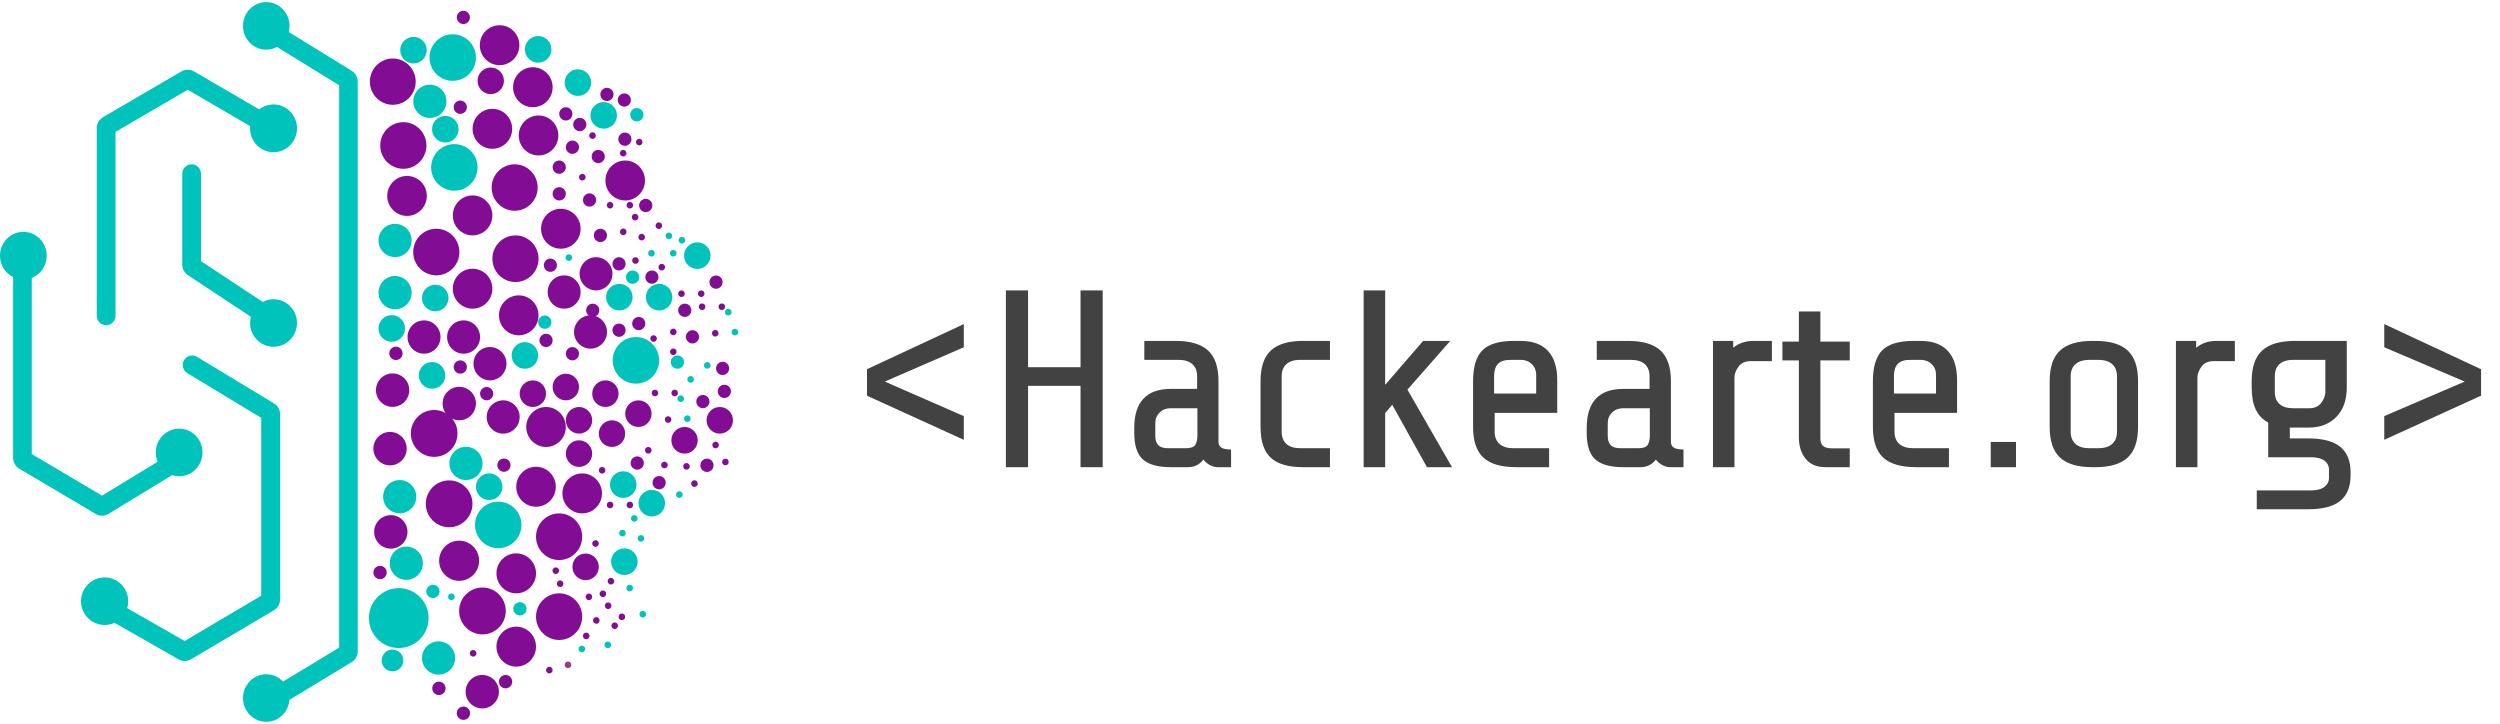 <?xml version="1.0" encoding="UTF-8"?>
<svg width="1188px" height="344px" viewBox="0 0 1188 344" version="1.1" xmlns="http://www.w3.org/2000/svg" xmlns:xlink="http://www.w3.org/1999/xlink">
    <!-- Generator: Sketch 59 (86127) - https://sketch.com -->
    <title>Logo web</title>
    <desc>Created with Sketch.</desc>
    <g id="Logo-web" stroke="none" stroke-width="1" fill="none" fill-rule="evenodd">
        <rect fill="#FFFFFF" x="0" y="0" width="1188" height="344"></rect>
        <g id="Group" transform="translate(0, 1)">
            <g id="Group-3" fill="#00C4BB" fill-rule="nonzero">
                <path d="M126.525,0 C132.629,0 137.577,5.059 137.577,11.3 C137.577,12.306 137.449,13.281 137.207,14.21 L167.147,32.65 C168.918,33.741 170,35.699 170,37.812 L170,37.812 L170,308.461 C170,310.589 168.902,312.56 167.111,313.645 L167.111,313.645 L137.546,331.557 C137.118,337.397 132.347,342 126.525,342 C120.42,342 115.472,336.941 115.472,330.7 C115.472,324.46 120.42,319.401 126.525,319.401 C129.664,319.401 132.498,320.739 134.51,322.888 L161.158,306.744 L161.158,39.515 L131.627,21.326 C130.101,22.139 128.365,22.599 126.525,22.599 C120.42,22.599 115.472,17.54 115.472,11.3 C115.472,5.059 120.42,0 126.525,0 Z" id="Combined-Shape"></path>
                <path d="M86.223,32.917 C88.056,31.846 90.31,31.845 92.144,32.913 L92.144,32.913 L123.182,50.988 C125.063,49.517 127.419,48.643 129.975,48.643 C136.137,48.643 141.132,53.722 141.132,59.986 C141.132,66.251 136.137,71.33 129.975,71.33 C123.814,71.33 118.819,66.251 118.819,59.986 C118.819,59.631 118.835,59.279 118.866,58.932 L89.189,41.65 L54.898,61.68 L54.898,149.02 C54.898,151.526 52.9,153.558 50.435,153.558 C47.971,153.558 45.973,151.526 45.973,149.02 L45.973,149.02 L45.973,59.929 C45.973,57.764 47.112,55.763 48.959,54.684 L48.959,54.684 Z" id="Combined-Shape"></path>
                <path d="M11.103,109.183 C17.235,109.183 22.206,114.247 22.206,120.495 C22.206,125.307 19.256,129.418 15.098,131.052 L15.097,214.768 L48.468,234.522 L74.9,218.423 C74.334,217.065 74.02,215.571 74.02,214.003 C74.02,207.756 78.991,202.691 85.123,202.691 C91.255,202.691 96.226,207.756 96.226,214.003 C96.226,220.25 91.255,225.314 85.123,225.314 C83.951,225.314 82.822,225.129 81.761,224.787 L51.528,243.201 C49.756,244.281 47.568,244.339 45.749,243.372 L45.514,243.24 L9.161,221.72 C7.41,220.683 6.306,218.811 6.22,216.761 L6.215,216.504 L6.214,130.653 C2.533,128.811 -2.84217094e-14,124.954 -2.84217094e-14,120.495 C-2.84217094e-14,114.247 4.971,109.183 11.103,109.183 Z" id="Combined-Shape"></path>
                <path d="M87.482,170.111 C88.761,167.973 91.521,167.283 93.646,168.57 L93.646,168.57 L130.213,190.71 C132.013,191.8 133.113,193.758 133.113,195.871 L133.113,195.871 L133.113,283.81 C133.113,285.945 131.989,287.921 130.159,289.003 L130.159,289.003 L90.8,312.268 C88.955,313.359 86.67,313.376 84.809,312.313 L84.809,312.313 L54.425,294.951 C52.994,295.617 51.399,295.988 49.718,295.988 C43.517,295.988 38.491,290.932 38.491,284.695 C38.491,278.457 43.517,273.401 49.718,273.401 C55.918,273.401 60.945,278.457 60.945,284.695 C60.945,285.847 60.773,286.958 60.455,288.005 L87.741,303.597 L124.132,282.086 L124.132,197.573 L89.014,176.311 C86.889,175.024 86.203,172.249 87.482,170.111 Z" id="Combined-Shape"></path>
                <path d="M91.061,77.07 C93.522,77.07 95.518,79.092 95.518,81.586 L95.518,81.586 L95.518,123.104 L124.84,142.473 C126.38,141.658 128.132,141.198 129.99,141.198 C136.143,141.198 141.132,146.252 141.132,152.486 C141.132,158.721 136.143,163.775 129.99,163.775 C123.836,163.775 118.847,158.721 118.847,152.486 C118.847,151.47 118.98,150.485 119.228,149.548 L89.301,129.778 C87.618,128.667 86.604,126.77 86.604,124.735 L86.604,124.735 L86.604,81.586 C86.604,79.092 88.599,77.07 91.061,77.07 Z" id="Combined-Shape"></path>
            </g>
            <path d="M210.817,328.346 C212.061,327.102 212.065,325.091 210.827,323.856 C209.592,322.618 207.58,322.622 206.339,323.866 C205.095,325.107 205.091,327.118 206.329,328.356 C207.564,329.591 209.576,329.587 210.817,328.346" id="Fill-211-Copy" fill="#830C95" transform="translate(208.578, 326.105) rotate(-225) translate(-208.578, -326.105) "></path>
            <path d="M242.489,325.164 C243.737,323.921 243.741,321.912 242.499,320.672 C241.263,319.437 239.256,319.441 238.014,320.682 C236.771,321.927 236.766,323.937 238.004,325.174 C239.24,326.409 241.247,326.405 242.489,325.164" id="Fill-253-Copy-2" fill="#830C95" transform="translate(240.253, 322.923) rotate(-225) translate(-240.253, -322.923) "></path>
            <path d="M222.466,340.148 C223.705,338.905 223.71,336.893 222.476,335.658 C221.242,334.422 219.237,334.427 217.998,335.668 C216.737,336.909 216.732,338.921 217.988,340.158 C219.222,341.396 221.226,341.391 222.466,340.148" id="Fill-254-Copy-7" fill="#830C95" transform="translate(220.224, 337.909) rotate(-225) translate(-220.224, -337.909) "></path>
            <path d="M182.844,273.29 C184.083,272.048 184.087,270.037 182.854,268.8 C181.621,267.564 179.619,267.568 178.359,268.81 C177.12,270.053 177.116,272.063 178.349,273.3 C179.603,274.537 181.606,274.533 182.844,273.29" id="Fill-261-Copy-2" fill="#830C95" transform="translate(180.602, 271.05) rotate(-225) translate(-180.602, -271.05) "></path>
            <path d="M190.386,169.145 C191.631,167.902 191.636,165.892 190.396,164.655 C189.156,163.418 187.157,163.423 185.911,164.665 C184.665,165.908 184.661,167.918 185.901,169.155 C187.141,170.392 189.14,170.388 190.386,169.145" id="Fill-303" fill="#830C95" transform="translate(188.148, 166.905) rotate(-225) translate(-188.148, -166.905) "></path>
            <path d="M190.958,217.789 C194.057,214.684 194.068,209.658 190.983,206.565 C187.898,203.471 182.867,203.482 179.769,206.59 C176.642,209.697 176.631,214.723 179.744,217.814 C182.828,220.905 187.859,220.894 190.958,217.789" id="Fill-450-Copy" fill="#830C95" transform="translate(185.353, 212.188) rotate(-225) translate(-185.353, -212.188) "></path>
            <path d="M192.149,190.003 C195.275,186.898 195.287,181.872 192.174,178.781 C189.089,175.687 184.058,175.699 180.959,178.806 C177.861,181.911 177.849,186.937 180.934,190.028 C184.019,193.122 189.05,193.111 192.149,190.003" id="Fill-454" fill="#830C95" transform="translate(186.565, 184.405) rotate(-225) translate(-186.565, -184.405) "></path>
            <path d="M223.842,196.367 C226.945,193.262 226.956,188.233 223.867,185.142 C220.778,182.052 215.74,182.063 212.638,185.167 C209.535,188.272 209.524,193.301 212.612,196.392 C215.701,199.485 220.739,199.474 223.842,196.367" id="Fill-455" fill="#830C95" transform="translate(218.24, 190.768) rotate(-225) translate(-218.24, -190.768) "></path>
            <path d="M234.774,333.296 C237.87,330.188 237.881,325.164 234.799,322.07 C231.691,318.979 226.655,318.99 223.56,322.095 C220.464,325.203 220.452,330.227 223.534,333.321 C226.616,336.412 231.652,336.401 234.774,333.296" id="Fill-476-Copy" fill="#830C95" transform="translate(229.167, 327.696) rotate(-225) translate(-229.167, -327.696) "></path>
            <path d="M191.319,257.352 C194.414,254.247 194.426,249.223 191.344,246.129 C188.236,243.037 183.226,243.049 180.104,246.154 C177.008,249.262 176.997,254.286 180.079,257.378 C183.187,260.472 188.197,260.46 191.319,257.352" id="Fill-482-Copy" fill="#830C95" transform="translate(185.711, 251.754) rotate(-225) translate(-185.711, -251.754) "></path>
            <path d="M224.914,272.18 C228.623,268.449 228.637,262.421 224.944,258.71 C221.223,254.998 215.178,255.012 211.469,258.74 C207.731,262.468 207.718,268.496 211.439,272.21 C215.131,275.919 221.177,275.905 224.914,272.18" id="Fill-519-Copy-2" fill="#830C95" transform="translate(218.181, 265.459) rotate(-225) translate(-218.181, -265.459) "></path>
            <path d="M214.156,212.812 C218.501,208.464 218.516,201.429 214.191,197.098 C209.866,192.769 202.816,192.785 198.471,197.133 C194.127,201.484 194.111,208.518 198.436,212.848 C202.761,217.177 209.811,217.161 214.156,212.812" id="Fill-598-Copy-2" fill="#830C95" transform="translate(206.314, 204.973) rotate(-225) translate(-206.314, -204.973) "></path>
            <path d="M221.272,246.254 C225.617,241.905 225.632,234.871 221.307,230.539 C216.982,226.21 209.932,226.226 205.587,230.575 C201.242,234.925 201.227,241.96 205.552,246.289 C209.877,250.618 216.927,250.602 221.272,246.254" id="Fill-599-Copy-2" fill="#830C95" transform="translate(213.429, 238.414) rotate(-225) translate(-213.429, -238.414) "></path>
            <path d="M237.109,297.161 C241.454,292.813 241.47,285.778 237.145,281.447 C232.796,277.118 225.769,277.134 221.425,281.482 C217.08,285.833 217.064,292.867 221.389,297.197 C225.715,301.526 232.741,301.51 237.109,297.161" id="Fill-600-Copy-2" fill="#830C95" transform="translate(229.267, 289.322) rotate(-225) translate(-229.267, -289.322) "></path>
            <path d="M316.847,221.071 C317.465,220.454 317.47,219.456 316.858,218.845 C316.245,218.232 315.248,218.237 314.63,218.856 C314.013,219.473 314.008,220.471 314.619,221.082 C315.23,221.695 316.228,221.69 316.847,221.071" id="Fill-165-Copy-94" fill="#830C95" transform="translate(315.739, 219.964) rotate(-225) translate(-315.739, -219.964) "></path>
            <path d="M262.154,318.546 C262.771,317.929 262.776,316.932 262.165,316.32 C261.552,315.707 260.554,315.712 259.936,316.331 C259.319,316.949 259.314,317.946 259.925,318.557 C260.537,319.17 261.535,319.165 262.154,318.546" id="Fill-165-Copy-10" fill="#830C95" transform="translate(261.045, 317.439) rotate(-225) translate(-261.045, -317.439) "></path>
            <path d="M291.012,240.064 C291.63,239.447 291.634,238.449 291.023,237.838 C290.41,237.225 289.412,237.23 288.795,237.849 C288.177,238.467 288.172,239.464 288.784,240.075 C289.395,240.688 290.393,240.683 291.012,240.064" id="Fill-165-Copy-51" fill="#830C95" transform="translate(289.903, 238.957) rotate(-225) translate(-289.903, -238.957) "></path>
            <path d="M291.012,97.616 C291.63,96.999 291.634,96.002 291.023,95.39 C290.41,94.777 289.412,94.782 288.795,95.401 C288.177,96.019 288.172,97.016 288.784,97.627 C289.395,98.24 290.393,98.235 291.012,97.616" id="Fill-165-Copy-68" fill="#830C95" transform="translate(289.903, 96.509) rotate(-225) translate(-289.903, -96.509) "></path>
            <path d="M225.934,310.556 C226.551,309.938 226.556,308.941 225.945,308.33 C225.332,307.717 224.334,307.722 223.717,308.341 C223.099,308.958 223.094,309.955 223.706,310.567 C224.317,311.18 225.315,311.175 225.934,310.556" id="Fill-165-Copy-95" fill="#830C95" transform="translate(224.825, 309.448) rotate(-225) translate(-224.825, -309.448) "></path>
            <path d="M267.276,277.495 C267.894,276.878 267.899,275.881 267.287,275.269 C266.674,274.656 265.677,274.661 265.059,275.28 C264.442,275.898 264.437,276.895 265.048,277.506 C265.659,278.119 266.657,278.114 267.276,277.495" id="Fill-165-Copy-96" fill="#830C95" transform="translate(266.168, 276.388) rotate(-225) translate(-266.168, -276.388) "></path>
            <path d="M341.162,211.575 C341.779,210.957 341.784,209.96 341.173,209.349 C340.56,208.736 339.562,208.741 338.944,209.36 C338.327,209.977 338.322,210.974 338.933,211.586 C339.545,212.199 340.543,212.194 341.162,211.575" id="Fill-165-Copy-45" fill="#830C95" transform="translate(340.053, 210.467) rotate(-225) translate(-340.053, -210.467) "></path>
            <path d="M309.169,214.085 C309.786,213.467 309.791,212.47 309.18,211.859 C308.567,211.246 307.569,211.251 306.952,211.87 C306.334,212.487 306.329,213.484 306.941,214.096 C307.552,214.708 308.55,214.704 309.169,214.085" id="Fill-165-Copy-33" fill="#830C95" transform="translate(308.06, 212.977) rotate(-225) translate(-308.06, -212.977) "></path>
            <path d="M297.281,110.278 C297.898,109.661 297.903,108.664 297.292,108.052 C296.679,107.439 295.681,107.444 295.063,108.063 C294.446,108.681 294.441,109.678 295.052,110.289 C295.664,110.902 296.662,110.897 297.281,110.278" id="Fill-165-Copy-69" fill="#830C95" transform="translate(296.172, 109.171) rotate(-225) translate(-296.172, -109.171) "></path>
            <path d="M284.466,294.942 C285.083,294.325 285.088,293.327 284.477,292.716 C283.864,292.103 282.866,292.108 282.249,292.727 C281.631,293.344 281.626,294.342 282.238,294.953 C282.849,295.566 283.847,295.561 284.466,294.942" id="Fill-165-Copy-97" fill="#830C95" transform="translate(283.357, 293.835) rotate(-225) translate(-283.357, -293.835) "></path>
            <path d="M327.326,221.727 C327.943,221.109 327.948,220.112 327.337,219.501 C326.724,218.888 325.726,218.893 325.109,219.512 C324.491,220.129 324.486,221.127 325.098,221.738 C325.709,222.351 326.707,222.346 327.326,221.727" id="Fill-165-Copy-47" fill="#830C95" transform="translate(326.217, 220.619) rotate(-225) translate(-326.217, -220.619) "></path>
            <path d="M300.415,240.064 C301.033,239.447 301.037,238.449 300.426,237.838 C299.813,237.225 298.815,237.23 298.198,237.849 C297.58,238.467 297.575,239.464 298.187,240.075 C298.798,240.688 299.796,240.683 300.415,240.064" id="Fill-165-Copy-53" fill="#830C95" transform="translate(299.306, 238.957) rotate(-225) translate(-299.306, -238.957) "></path>
            <path d="M300.415,97.616 C301.033,96.999 301.037,96.002 300.426,95.39 C299.813,94.777 298.815,94.782 298.198,95.401 C297.58,96.019 297.575,97.016 298.187,97.627 C298.798,98.24 299.796,98.235 300.415,97.616" id="Fill-165-Copy-70" fill="#830C95" transform="translate(299.306, 96.509) rotate(-225) translate(-299.306, -96.509) "></path>
            <path d="M287.6,282.28 C288.218,281.663 288.223,280.665 287.611,280.054 C286.998,279.441 286,279.446 285.383,280.065 C284.766,280.682 284.761,281.68 285.372,282.291 C285.983,282.904 286.981,282.899 287.6,282.28" id="Fill-165-Copy-98" fill="#830C95" transform="translate(286.492, 281.173) rotate(-225) translate(-286.492, -281.173) "></path>
            <path d="M282.686,64.544 C283.304,63.932 283.305,62.939 282.688,62.328 C282.07,61.716 281.067,61.717 280.449,62.331 C279.831,62.943 279.83,63.936 280.447,64.546 C281.063,65.159 282.066,65.157 282.686,64.544" id="Fill-165-Copy-114" fill="#830C95" transform="translate(281.567, 63.437) rotate(-83) translate(-281.567, -63.437) "></path>
            <path d="M331.109,229.912 C331.727,229.295 331.732,228.297 331.12,227.686 C330.507,227.073 329.51,227.078 328.892,227.697 C328.275,228.314 328.27,229.312 328.881,229.923 C329.493,230.536 330.49,230.531 331.109,229.912" id="Fill-165-Copy-99" fill="#830C95" transform="translate(330.001, 228.805) rotate(-225) translate(-330.001, -228.805) "></path>
            <path d="M265.209,271.297 C265.827,270.679 265.832,269.682 265.22,269.071 C264.607,268.458 263.609,268.463 262.992,269.082 C262.375,269.699 262.37,270.696 262.981,271.308 C263.592,271.921 264.59,271.916 265.209,271.297" id="Fill-165-Copy-101" fill="#830C95" transform="translate(264.101, 270.189) rotate(-225) translate(-264.101, -270.189) "></path>
            <path d="M287.229,223.581 C287.846,222.964 287.851,221.966 287.24,221.355 C286.627,220.742 285.629,220.747 285.011,221.366 C284.394,221.983 284.389,222.981 285,223.592 C285.612,224.205 286.609,224.2 287.229,223.581" id="Fill-165-Copy-50" fill="#830C95" transform="translate(286.12, 222.474) rotate(-225) translate(-286.12, -222.474) "></path>
            <path d="M284.094,258.402 C284.712,257.784 284.717,256.787 284.105,256.176 C283.492,255.563 282.494,255.568 281.877,256.187 C281.259,256.804 281.255,257.802 281.866,258.413 C282.477,259.026 283.475,259.021 284.094,258.402" id="Fill-165-Copy-48" fill="#830C95" transform="translate(282.986, 257.294) rotate(-225) translate(-282.986, -257.294) "></path>
            <path d="M296.632,293.222 C297.249,292.605 297.254,291.607 296.643,290.996 C296.03,290.383 295.032,290.388 294.414,291.007 C293.797,291.625 293.792,292.622 294.403,293.233 C295.015,293.846 296.012,293.841 296.632,293.222" id="Fill-165-Copy-49" fill="#830C95" transform="translate(295.523, 292.115) rotate(-225) translate(-295.523, -292.115) "></path>
            <path d="M280.96,283.726 C281.577,283.108 281.582,282.111 280.971,281.5 C280.358,280.887 279.36,280.892 278.743,281.511 C278.125,282.128 278.12,283.126 278.732,283.737 C279.343,284.35 280.341,284.345 280.96,283.726" id="Fill-165-Copy-106" fill="#830C95" transform="translate(279.851, 282.618) rotate(-225) translate(-279.851, -282.618) "></path>
            <path d="M291.43,276.296 C292.048,275.678 292.053,274.681 291.441,274.069 C290.828,273.457 289.83,273.462 289.213,274.08 C288.595,274.698 288.59,275.695 289.202,276.307 C289.813,276.919 290.811,276.914 291.43,276.296" id="Fill-165-Copy-107" fill="#830C95" transform="translate(290.321, 275.188) rotate(-225) translate(-290.321, -275.188) "></path>
            <path d="M306.035,112.788 C306.652,112.171 306.657,111.173 306.046,110.562 C305.433,109.949 304.435,109.954 303.817,110.573 C303.2,111.191 303.195,112.188 303.806,112.799 C304.418,113.412 305.416,113.407 306.035,112.788" id="Fill-165-Copy-71" fill="#830C95" transform="translate(304.926, 111.681) rotate(-225) translate(-304.926, -111.681) "></path>
            <path d="M293.22,297.452 C293.837,296.835 293.842,295.837 293.231,295.226 C292.618,294.613 291.62,294.618 291.003,295.237 C290.385,295.854 290.38,296.852 290.992,297.463 C291.603,298.076 292.601,298.071 293.22,297.452" id="Fill-165-Copy-102" fill="#830C95" transform="translate(292.111, 296.345) rotate(-225) translate(-292.111, -296.345) "></path>
            <path d="M279.679,302.291 C280.297,301.673 280.302,300.676 279.69,300.065 C279.077,299.452 278.079,299.457 277.462,300.076 C276.844,300.693 276.84,301.69 277.451,302.302 C278.062,302.915 279.06,302.91 279.679,302.291" id="Fill-165-Copy-103" fill="#830C95" transform="translate(278.571, 301.183) rotate(-225) translate(-278.571, -301.183) "></path>
            <path d="M302.9,103.292 C303.518,102.674 303.523,101.677 302.911,101.066 C302.298,100.453 301.3,100.458 300.683,101.077 C300.066,101.694 300.061,102.692 300.672,103.303 C301.283,103.916 302.281,103.911 302.9,103.292" id="Fill-165-Copy-72" fill="#830C95" transform="translate(301.792, 102.184) rotate(-225) translate(-301.792, -102.184) "></path>
            <path d="M277.826,84.299 C278.443,83.681 278.448,82.684 277.837,82.073 C277.223,81.46 276.226,81.465 275.608,82.084 C274.991,82.701 274.986,83.699 275.597,84.31 C276.209,84.923 277.206,84.918 277.826,84.299" id="Fill-165-Copy-110" fill="#830C95" transform="translate(276.717, 83.191) rotate(-225) translate(-276.717, -83.191) "></path>
            <path d="M290.086,287.956 C290.703,287.338 290.708,286.341 290.097,285.73 C289.483,285.117 288.486,285.122 287.868,285.741 C287.251,286.358 287.246,287.355 287.857,287.967 C288.469,288.58 289.466,288.575 290.086,287.956" id="Fill-165-Copy-104" fill="#830C95" transform="translate(288.977, 286.848) rotate(-225) translate(-288.977, -286.848) "></path>
            <path d="M345.827,219.64 C346.445,219.023 346.45,218.025 345.838,217.414 C345.225,216.801 344.227,216.806 343.61,217.425 C342.993,218.042 342.988,219.04 343.599,219.651 C344.21,220.264 345.208,220.259 345.827,219.64" id="Fill-165-Copy-105" fill="#830C95" transform="translate(344.719, 218.532) rotate(-225) translate(-344.719, -218.532) "></path>
            <path d="M287.526,113.084 C288.767,111.847 288.777,109.853 287.548,108.627 C286.325,107.404 284.333,107.414 283.098,108.649 C281.86,109.887 281.851,111.881 283.076,113.106 C284.299,114.328 286.29,114.318 287.526,113.084" id="Fill-253-Copy-3" fill="#830C95" transform="translate(285.313, 110.866) rotate(-225) translate(-285.313, -110.866) "></path>
            <path d="M267.959,93.323 C269.2,92.086 269.21,90.092 267.981,88.865 C266.758,87.643 264.766,87.653 263.531,88.887 C262.294,90.126 262.284,92.12 263.509,93.345 C264.732,94.567 266.724,94.557 267.959,93.323" id="Fill-253-Copy-8" fill="#830C95" transform="translate(265.747, 91.105) rotate(-225) translate(-265.747, -91.105) "></path>
            <path d="M267.959,80.661 C269.2,79.424 269.21,77.43 267.981,76.203 C266.758,74.981 264.766,74.991 263.531,76.225 C262.294,77.464 262.284,79.458 263.509,80.683 C264.732,81.905 266.724,81.895 267.959,80.661" id="Fill-253-Copy-9" fill="#830C95" transform="translate(265.747, 78.443) rotate(-225) translate(-265.747, -78.443) "></path>
            <path d="M274.228,71.164 C275.469,69.927 275.479,67.933 274.25,66.707 C273.027,65.484 271.035,65.494 269.8,66.729 C268.563,67.968 268.553,69.962 269.778,71.186 C271.001,72.408 272.992,72.399 274.228,71.164" id="Fill-253-Copy-10" fill="#830C95" transform="translate(272.015, 68.946) rotate(-225) translate(-272.015, -68.946) "></path>
            <path d="M315.432,230.59 C316.674,229.353 316.684,227.359 315.454,226.133 C314.231,224.91 312.24,224.92 311.004,226.155 C309.767,227.393 309.757,229.387 310.982,230.612 C312.205,231.834 314.197,231.824 315.432,230.59" id="Fill-253-Copy-7" fill="#830C95" transform="translate(313.22, 228.372) rotate(-225) translate(-313.22, -228.372) "></path>
            <path d="M274.234,169.293 C275.467,168.056 275.477,166.06 274.256,164.838 C273.035,163.615 271.046,163.625 269.813,164.86 C268.558,166.094 268.548,168.091 269.791,169.315 C271.012,170.54 273.001,170.53 274.234,169.293" id="Fill-254-Copy-23" fill="#830C95" transform="translate(272.015, 167.077) rotate(-225) translate(-272.015, -167.077) "></path>
            <path d="M277.746,60.389 C278.98,59.163 278.983,57.176 277.751,55.955 C276.52,54.734 274.521,54.736 273.287,55.96 C272.031,57.185 272.028,59.171 273.281,60.394 C274.513,61.618 276.511,61.615 277.746,60.389" id="Fill-254-Copy-32" fill="#830C95" transform="translate(275.508, 58.176) rotate(-83) translate(-275.508, -58.176) "></path>
            <path d="M338.177,222.323 C339.41,221.086 339.42,219.09 338.199,217.868 C336.978,216.645 334.989,216.655 333.756,217.89 C332.501,219.124 332.491,221.121 333.734,222.345 C334.955,223.57 336.944,223.56 338.177,222.323" id="Fill-254-Copy-28" fill="#830C95" transform="translate(335.958, 220.107) rotate(-225) translate(-335.958, -220.107) "></path>
            <path d="M261.696,162.962 C262.93,161.725 262.94,159.729 261.719,158.507 C260.497,157.284 258.509,157.294 257.275,158.529 C256.021,159.763 256.011,161.76 257.253,162.984 C258.474,164.209 260.463,164.199 261.696,162.962" id="Fill-254-Copy-22" fill="#830C95" transform="translate(259.478, 160.746) rotate(-225) translate(-259.478, -160.746) "></path>
            <path d="M309.089,98.856 C310.324,97.63 310.326,95.644 309.095,94.422 C307.863,93.201 305.865,93.203 304.63,94.428 C303.374,95.652 303.372,97.638 304.625,98.862 C305.856,100.085 307.855,100.083 309.089,98.856" id="Fill-254-Copy-36" fill="#830C95" transform="translate(306.852, 96.643) rotate(-83) translate(-306.852, -96.643) "></path>
            <path d="M233.488,188.287 C234.72,187.051 234.73,185.056 233.51,183.832 C232.29,182.608 230.303,182.618 229.05,183.854 C227.817,185.09 227.807,187.085 229.027,188.309 C230.269,189.533 232.256,189.523 233.488,188.287" id="Fill-261" fill="#830C95" transform="translate(231.269, 186.07) rotate(-225) translate(-231.269, -186.07) "></path>
            <path d="M220.945,175.626 C222.185,174.388 222.195,172.394 220.967,171.171 C219.758,169.945 217.757,169.955 216.517,171.193 C215.278,172.428 215.268,174.422 216.495,175.648 C217.722,176.87 219.724,176.86 220.945,175.626" id="Fill-302" fill="#830C95" transform="translate(218.731, 173.408) rotate(-225) translate(-218.731, -173.408) "></path>
            <path d="M220.945,52.171 C222.185,50.933 222.195,48.939 220.967,47.716 C219.758,46.491 217.757,46.5 216.517,47.738 C215.278,48.973 215.268,50.967 216.495,52.193 C217.722,53.415 219.724,53.405 220.945,52.171" id="Fill-302-Copy" fill="#830C95" transform="translate(218.731, 49.953) rotate(-225) translate(-218.731, -49.953) "></path>
            <path d="M271.095,55.337 C272.334,54.099 272.344,52.104 271.117,50.882 C269.908,49.656 267.906,49.666 266.667,50.904 C265.428,52.138 265.418,54.133 266.645,55.359 C267.872,56.581 269.874,56.571 271.095,55.337" id="Fill-302-Copy-5" fill="#830C95" transform="translate(268.881, 53.119) rotate(-225) translate(-268.881, -53.119) "></path>
            <path d="M241.687,222.261 C242.926,221.023 242.936,219.029 241.709,217.806 C240.5,216.58 238.498,216.59 237.259,217.828 C236.019,219.063 236.01,221.057 237.237,222.283 C238.464,223.505 240.465,223.495 241.687,222.261" id="Fill-302-Copy-2" fill="#830C95" transform="translate(239.473, 220.043) rotate(-225) translate(-239.473, -220.043) "></path>
            <path d="M305.035,221.254 C306.274,220.016 306.284,218.022 305.057,216.8 C303.848,215.574 301.846,215.584 300.607,216.822 C299.368,218.056 299.358,220.05 300.585,221.276 C301.812,222.499 303.814,222.489 305.035,221.254" id="Fill-302-Copy-4" fill="#830C95" transform="translate(302.821, 219.037) rotate(-225) translate(-302.821, -219.037) "></path>
            <path d="M279.585,203.165 C282.054,200.692 282.074,196.702 279.629,194.254 C277.184,191.808 273.215,191.828 270.715,194.298 C268.245,196.771 268.226,200.76 270.671,203.209 C273.147,205.657 277.116,205.638 279.585,203.165" id="Fill-345" fill="#830C95" transform="translate(275.15, 198.732) rotate(-225) translate(-275.15, -198.732) "></path>
            <path d="M295.257,209.498 C297.726,207.026 297.745,203.034 295.301,200.589 C292.856,198.138 288.855,198.157 286.386,200.633 C283.917,203.103 283.897,207.094 286.342,209.542 C288.787,211.987 292.787,211.968 295.257,209.498" id="Fill-346" fill="#830C95" transform="translate(290.821, 205.063) rotate(-225) translate(-290.821, -205.063) "></path>
            <path d="M292.122,190.505 C294.591,188.033 294.611,184.041 292.166,181.596 C289.722,179.145 285.721,179.164 283.252,181.64 C280.783,184.109 280.763,188.101 283.208,190.549 C285.653,192.994 289.653,192.975 292.122,190.505" id="Fill-346-Copy" fill="#830C95" transform="translate(287.687, 186.07) rotate(-225) translate(-287.687, -186.07) "></path>
            <path d="M307.794,200.002 C310.263,197.529 310.283,193.538 307.838,191.093 C305.393,188.641 301.393,188.661 298.924,191.137 C296.455,193.606 296.435,197.597 298.88,200.046 C301.324,202.491 305.325,202.471 307.794,200.002" id="Fill-346-Copy-2" fill="#830C95" transform="translate(303.359, 195.567) rotate(-225) translate(-303.359, -195.567) "></path>
            <path d="M329.734,212.664 C332.204,210.191 332.223,206.2 329.778,203.755 C327.334,201.303 323.333,201.323 320.864,203.799 C318.395,206.268 318.375,210.26 320.82,212.708 C323.265,215.153 327.265,215.133 329.734,212.664" id="Fill-346-Copy-3" fill="#830C95" transform="translate(325.299, 208.229) rotate(-225) translate(-325.299, -208.229) "></path>
            <path d="M282.719,272.808 C285.188,270.336 285.208,266.344 282.763,263.899 C280.318,261.448 276.318,261.468 273.849,263.943 C271.38,266.413 271.36,270.404 273.805,272.852 C276.25,275.298 280.25,275.278 282.719,272.808" id="Fill-346-Copy-6" fill="#830C95" transform="translate(278.284, 268.373) rotate(-225) translate(-278.284, -268.373) "></path>
            <path d="M346.473,203.167 C348.942,200.695 348.962,196.703 346.517,194.258 C344.073,191.807 340.072,191.826 337.603,194.302 C335.134,196.772 335.114,200.763 337.559,203.211 C340.004,205.656 344.004,205.637 346.473,203.167" id="Fill-346-Copy-4" fill="#830C95" transform="translate(342.038, 198.732) rotate(-225) translate(-342.038, -198.732) "></path>
            <path d="M257.658,190.503 C260.109,188.031 260.129,184.041 257.703,181.593 C255.249,179.146 251.259,179.165 248.781,181.638 C246.303,184.11 246.283,188.099 248.737,190.547 C251.191,192.995 255.18,192.975 257.658,190.503" id="Fill-383" fill="#830C95" transform="translate(253.209, 186.07) rotate(-225) translate(-253.209, -186.07) "></path>
            <path d="M279.581,218.993 C282.055,216.518 282.075,212.531 279.625,210.083 C277.175,207.635 273.192,207.655 270.718,210.127 C268.244,212.599 268.224,216.586 270.674,219.037 C273.124,221.485 277.107,221.465 279.581,218.993" id="Fill-388" fill="#830C95" transform="translate(275.15, 214.56) rotate(-225) translate(-275.15, -214.56) "></path>
            <path d="M237.629,41.844 C240.112,39.372 240.131,35.381 237.673,32.933 C235.239,30.486 231.237,30.506 228.779,32.977 C226.296,35.449 226.277,39.441 228.735,41.888 C231.169,44.335 235.171,44.316 237.629,41.844" id="Fill-419-Copy" fill="#830C95" transform="translate(233.204, 37.411) rotate(-225) translate(-233.204, -37.411) "></path>
            <path d="M273.322,187.338 C275.783,184.864 275.803,180.875 273.366,178.427 C270.904,175.98 266.92,176 264.459,178.471 C261.972,180.943 261.953,184.932 264.415,187.382 C266.852,189.829 270.835,189.81 273.322,187.338" id="Fill-420" fill="#830C95" transform="translate(268.881, 182.905) rotate(-225) translate(-268.881, -182.905) "></path>
            <path d="M207.018,164.703 C210.129,161.617 210.153,156.63 207.073,153.569 C204.021,150.507 199.057,150.532 195.946,153.624 C192.863,156.715 192.838,161.703 195.891,164.758 C198.971,167.82 203.935,167.795 207.018,164.703" id="Fill-453" fill="#830C95" transform="translate(201.492, 159.163) rotate(-225) translate(-201.492, -159.163) "></path>
            <path d="M286.16,162.308 C289.24,159.216 289.265,154.231 286.215,151.169 C283.14,148.11 278.169,148.135 275.063,151.224 C271.983,154.316 271.958,159.301 275.008,162.363 C278.084,165.422 283.054,165.397 286.16,162.308" id="Fill-475-Copy-2" fill="#830C95" transform="translate(280.612, 156.766) rotate(-225) translate(-280.612, -156.766) "></path>
            <path d="M273.603,143.314 C276.71,140.222 276.734,135.239 273.658,132.177 C270.607,129.117 265.608,129.142 262.527,132.232 C259.445,135.324 259.421,140.307 262.472,143.369 C265.523,146.429 270.521,146.404 273.603,143.314" id="Fill-477-Copy-2" fill="#830C95" transform="translate(268.074, 137.773) rotate(-225) translate(-268.074, -137.773) "></path>
            <path d="M238.385,177.365 C241.465,174.275 241.489,169.288 238.44,166.229 C235.364,163.17 230.393,163.194 227.287,166.284 C224.207,169.374 224.183,174.361 227.232,177.42 C230.308,180.482 235.279,180.457 238.385,177.365" id="Fill-487" fill="#830C95" transform="translate(232.836, 171.825) rotate(-225) translate(-232.836, -171.825) "></path>
            <path d="M225.847,164.703 C228.927,161.613 228.952,156.626 225.902,153.567 C222.827,150.508 217.856,150.532 214.75,153.622 C211.67,156.711 211.645,161.699 214.695,164.758 C217.77,167.82 222.741,167.795 225.847,164.703" id="Fill-487-Copy" fill="#830C95" transform="translate(220.299, 159.163) rotate(-225) translate(-220.299, -159.163) "></path>
            <path d="M244.653,202.691 C247.733,199.601 247.758,194.613 244.708,191.553 C241.633,188.494 236.662,188.518 233.556,191.608 C230.476,194.698 230.451,199.686 233.501,202.746 C236.576,205.805 241.547,205.781 244.653,202.691" id="Fill-488" fill="#830C95" transform="translate(239.105, 197.15) rotate(-225) translate(-239.105, -197.15) "></path>
            <path d="M253.159,155.503 C256.873,151.794 256.903,145.811 253.225,142.135 C249.547,138.466 243.584,138.495 239.869,142.201 C236.155,145.913 236.126,151.897 239.803,155.569 C243.481,159.239 249.445,159.209 253.159,155.503" id="Fill-517-Copy" fill="#830C95" transform="translate(246.514, 148.852) rotate(-225) translate(-246.514, -148.852) "></path>
            <path d="M244.05,27.132 C247.765,23.423 247.794,17.443 244.116,13.767 C240.439,10.097 234.475,10.127 230.761,13.833 C227.047,17.545 227.017,23.526 230.695,27.199 C234.372,30.871 240.336,30.842 244.05,27.132" id="Fill-518-Copy" fill="#830C95" transform="translate(237.406, 20.484) rotate(-225) translate(-237.406, -20.484) "></path>
            <path d="M200.089,98.749 C203.779,95.037 203.809,89.057 200.155,85.384 C196.473,81.711 190.475,81.741 186.785,85.45 C183.066,89.159 183.037,95.14 186.719,98.815 C190.372,102.485 196.371,102.456 200.089,98.749" id="Fill-519-Copy" fill="#830C95" transform="translate(193.426, 92.099) rotate(-225) translate(-193.426, -92.099) "></path>
            <path d="M266.141,208.548 C269.831,204.837 269.861,198.856 266.207,195.181 C262.525,191.511 256.526,191.541 252.836,195.247 C249.118,198.959 249.088,204.939 252.77,208.615 C256.424,212.284 262.422,212.255 266.141,208.548" id="Fill-520" fill="#830C95" transform="translate(259.478, 201.898) rotate(-225) translate(-259.478, -201.898) "></path>
            <path d="M262.558,70.033 C266.278,66.322 266.307,60.339 262.624,56.67 C258.965,52.996 252.978,53.025 249.258,56.736 C245.563,60.442 245.533,66.425 249.192,70.099 C252.875,73.771 258.863,73.741 262.558,70.033" id="Fill-546-Copy" fill="#830C95" transform="translate(255.917, 63.383) rotate(-225) translate(-255.917, -63.383) "></path>
            <path d="M259.85,47.106 C263.57,43.396 263.599,37.412 259.916,33.743 C256.257,30.069 250.27,30.099 246.55,33.809 C242.855,37.515 242.825,43.498 246.484,47.172 C250.167,50.844 256.155,50.814 259.85,47.106" id="Fill-546-Copy-3" fill="#830C95" transform="translate(253.209, 40.457) rotate(-225) translate(-253.209, -40.457) "></path>
            <path d="M283.299,240.123 C287.019,236.412 287.049,230.429 283.365,226.76 C279.707,223.086 273.719,223.115 269.999,226.826 C266.304,230.531 266.275,236.515 269.933,240.189 C273.617,243.86 279.604,243.831 283.299,240.123" id="Fill-546-Copy-2" fill="#830C95" transform="translate(276.659, 233.473) rotate(-225) translate(-276.659, -233.473) "></path>
            <path d="M240.617,66.868 C244.337,63.158 244.367,57.175 240.683,53.504 C237.025,49.83 231.038,49.86 227.318,53.57 C223.623,57.278 223.593,63.26 227.252,66.934 C230.935,70.605 236.922,70.575 240.617,66.868" id="Fill-547-Copy" fill="#830C95" transform="translate(233.977, 60.218) rotate(-225) translate(-233.977, -60.218) "></path>
            <path d="M261.359,236.958 C265.078,233.247 265.108,227.265 261.425,223.594 C257.766,219.92 251.779,219.95 248.059,223.66 C244.364,227.368 244.334,233.35 247.993,237.024 C251.676,240.695 257.664,240.665 261.359,236.958" id="Fill-547-Copy-2" fill="#830C95" transform="translate(254.718, 230.308) rotate(-225) translate(-254.718, -230.308) "></path>
            <path d="M231.214,108.019 C234.934,104.309 234.964,98.327 231.28,94.656 C227.622,90.982 221.634,91.012 217.915,94.722 C214.219,98.429 214.19,104.412 217.848,108.085 C221.532,111.757 227.519,111.727 231.214,108.019" id="Fill-548-Copy" fill="#830C95" transform="translate(224.574, 101.37) rotate(-225) translate(-224.574, -101.37) "></path>
            <path d="M251.956,278.109 C255.675,274.399 255.705,268.417 252.022,264.745 C248.363,261.072 242.376,261.101 238.656,264.812 C234.961,268.519 234.931,274.502 238.59,278.175 C242.273,281.846 248.26,281.817 251.956,278.109" id="Fill-548-Copy-2" fill="#830C95" transform="translate(245.315, 271.459) rotate(-225) translate(-245.315, -271.459) "></path>
            <path d="M231.233,142.84 C234.928,139.13 234.957,133.147 231.299,129.476 C227.616,125.803 221.628,125.832 217.933,129.542 C214.213,133.25 214.184,139.232 217.867,142.906 C221.526,146.577 227.513,146.548 231.233,142.84" id="Fill-549-Copy" fill="#830C95" transform="translate(224.574, 136.19) rotate(-225) translate(-224.574, -136.19) "></path>
            <path d="M251.974,312.93 C255.669,309.22 255.699,303.237 252.04,299.566 C248.357,295.892 242.37,295.922 238.675,299.632 C234.955,303.34 234.925,309.322 238.608,312.996 C242.267,316.667 248.254,316.637 251.974,312.93" id="Fill-549-Copy-2" fill="#830C95" transform="translate(245.315, 306.28) rotate(-225) translate(-245.315, -306.28) "></path>
            <path d="M273.451,261.807 C277.77,257.48 277.805,250.499 273.528,246.215 C269.251,241.931 262.272,241.965 257.926,246.292 C253.606,250.618 253.572,257.6 257.849,261.884 C262.153,266.167 269.131,266.133 273.451,261.807" id="Fill-574-Copy-2" fill="#830C95" transform="translate(265.688, 254.049) rotate(-225) translate(-265.688, -254.049) "></path>
            <path d="M252.709,129.701 C257.029,125.374 257.064,118.395 252.786,114.111 C248.509,109.827 241.504,109.862 237.185,114.188 C232.865,118.515 232.83,125.494 237.107,129.778 C241.385,134.064 248.39,134.03 252.709,129.701" id="Fill-575-Copy" fill="#830C95" transform="translate(244.947, 121.945) rotate(-225) translate(-244.947, -121.945) "></path>
            <path d="M273.451,299.79 C277.77,295.464 277.805,288.485 273.528,284.201 C269.251,279.917 262.246,279.951 257.926,284.278 C253.606,288.604 253.572,295.584 257.849,299.868 C262.126,304.154 269.131,304.12 273.451,299.79" id="Fill-575-Copy-2" fill="#830C95" transform="translate(265.688, 292.035) rotate(-225) translate(-265.688, -292.035) "></path>
            <path d="M199.423,75.889 C203.746,71.563 203.78,64.583 199.5,60.297 C195.221,56.013 188.225,56.048 183.903,60.374 C179.58,64.703 179.546,71.683 183.826,75.966 C188.105,80.25 195.101,80.215 199.423,75.889" id="Fill-599-Copy" fill="#830C95" transform="translate(191.663, 68.132) rotate(-225) translate(-191.663, -68.132) "></path>
            <path d="M215.095,126.537 C219.418,122.211 219.452,115.231 215.172,110.945 C210.869,106.662 203.897,106.696 199.574,111.022 C195.252,115.351 195.217,122.331 199.497,126.614 C203.777,130.898 210.749,130.864 215.095,126.537" id="Fill-600-Copy" fill="#830C95" transform="translate(207.335, 118.78) rotate(-225) translate(-207.335, -118.78) "></path>
            <path d="M273.148,114.35 C276.868,110.641 276.897,104.657 273.214,100.985 C269.555,97.313 263.568,97.343 259.848,101.052 C256.153,104.76 256.123,110.744 259.782,114.416 C263.465,118.088 269.453,118.058 273.148,114.35" id="Fill-535-Copy" fill="#830C95" transform="translate(266.507, 107.701) rotate(-225) translate(-266.507, -107.701) "></path>
            <path d="M303.731,91.423 C307.451,87.715 307.48,81.731 303.797,78.059 C300.138,74.387 294.151,74.416 290.431,78.125 C286.736,81.833 286.706,87.817 290.365,91.489 C294.048,95.161 300.036,95.131 303.731,91.423" id="Fill-535-Copy-2" fill="#830C95" transform="translate(297.09, 84.774) rotate(-225) translate(-297.09, -84.774) "></path>
            <path d="M194.36,45.509 C198.65,41.215 198.682,34.286 194.431,30.029 C190.181,25.775 183.236,25.807 178.946,30.1 C174.657,34.396 174.625,41.325 178.875,45.58 C183.126,49.834 190.071,49.802 194.36,45.509" id="Fill-598-Copy" fill="#830C95" transform="translate(186.653, 37.804) rotate(-225) translate(-186.653, -37.804) "></path>
            <path d="M303.078,123.905 C303.693,123.29 303.698,122.296 303.088,121.687 C302.477,121.076 301.483,121.081 300.868,121.697 C300.253,122.312 300.249,123.306 300.858,123.915 C301.467,124.526 302.461,124.521 303.078,123.905" id="Fill-165-Copy-59" fill="#830C95" transform="translate(301.973, 122.801) rotate(-225) translate(-301.973, -122.801) "></path>
            <path d="M304.885,67.613 C305.501,67.004 305.502,66.014 304.888,65.406 C304.272,64.796 303.273,64.797 302.658,65.408 C302.042,66.018 302.041,67.007 302.655,67.616 C303.269,68.226 304.268,68.225 304.885,67.613" id="Fill-165-Copy-111" fill="#830C95" transform="translate(303.772, 66.511) rotate(-83) translate(-303.772, -66.511) "></path>
            <path d="M314.199,107.345 C314.815,106.735 314.816,105.745 314.202,105.137 C313.586,104.527 312.587,104.528 311.971,105.139 C311.356,105.749 311.355,106.739 311.969,107.347 C312.583,107.957 313.582,107.956 314.199,107.345" id="Fill-165-Copy-120" fill="#830C95" transform="translate(313.085, 106.242) rotate(-83) translate(-313.085, -106.242) "></path>
            <path d="M315.573,127.058 C316.188,126.443 316.192,125.449 315.583,124.84 C314.972,124.229 313.978,124.234 313.363,124.85 C312.748,125.465 312.743,126.459 313.352,127.068 C313.962,127.679 314.956,127.674 315.573,127.058" id="Fill-165-Copy-60" fill="#830C95" transform="translate(314.468, 125.954) rotate(-225) translate(-314.468, -125.954) "></path>
            <path d="M297.251,72.894 C297.866,72.284 297.867,71.294 297.253,70.686 C296.637,70.076 295.639,70.077 295.023,70.688 C294.407,71.298 294.406,72.288 295.02,72.896 C295.635,73.506 296.633,73.505 297.251,72.894" id="Fill-165-Copy-112" fill="#830C95" transform="translate(296.137, 71.791) rotate(-83) translate(-296.137, -71.791) "></path>
            <path d="M312.338,186.853 C312.953,186.239 312.958,185.245 312.348,184.636 C311.737,184.025 310.743,184.029 310.128,184.646 C309.513,185.261 309.508,186.255 310.118,186.864 C310.727,187.475 311.721,187.47 312.338,186.853" id="Fill-165-Copy-63" fill="#830C95" transform="translate(311.233, 185.75) rotate(-225) translate(-311.233, -185.75) "></path>
            <path d="M334.739,145.864 C335.354,145.249 335.359,144.255 334.75,143.646 C334.139,143.035 333.145,143.04 332.53,143.656 C331.915,144.271 331.91,145.265 332.519,145.874 C333.129,146.485 334.123,146.48 334.739,145.864" id="Fill-165-Copy-87" fill="#830C95" transform="translate(333.635, 144.76) rotate(-225) translate(-333.635, -144.76) "></path>
            <path d="M321.062,167.282 C321.677,166.667 321.682,165.673 321.072,165.064 C320.461,164.453 319.467,164.458 318.852,165.075 C318.237,165.69 318.233,166.683 318.842,167.293 C319.451,167.903 320.445,167.899 321.062,167.282" id="Fill-165-Copy-92" fill="#830C95" transform="translate(319.957, 166.178) rotate(-225) translate(-319.957, -166.178) "></path>
            <path d="M311.691,160.976 C312.306,160.361 312.311,159.367 311.701,158.758 C311.09,158.147 310.096,158.152 309.481,158.769 C308.866,159.383 308.862,160.377 309.471,160.986 C310.08,161.597 311.074,161.593 311.691,160.976" id="Fill-165-Copy-77" fill="#830C95" transform="translate(310.586, 159.872) rotate(-225) translate(-310.586, -159.872) "></path>
            <path d="M318.585,199.466 C319.2,198.851 319.205,197.857 318.596,197.248 C317.985,196.637 316.991,196.642 316.375,197.258 C315.76,197.873 315.756,198.867 316.365,199.476 C316.974,200.087 317.969,200.082 318.585,199.466" id="Fill-165-Copy-64" fill="#830C95" transform="translate(317.48, 198.362) rotate(-225) translate(-317.48, -198.362) "></path>
            <path d="M340.987,158.476 C341.602,157.861 341.606,156.867 340.997,156.258 C340.386,155.647 339.392,155.652 338.777,156.269 C338.162,156.883 338.157,157.877 338.767,158.486 C339.376,159.097 340.37,159.093 340.987,158.476" id="Fill-165-Copy-88" fill="#830C95" transform="translate(339.882, 157.372) rotate(-225) translate(-339.882, -157.372) "></path>
            <path d="M321.709,186.853 C322.324,186.239 322.329,185.245 321.719,184.636 C321.108,184.025 320.114,184.029 319.499,184.646 C318.884,185.261 318.879,186.255 319.489,186.864 C320.098,187.475 321.092,187.47 321.709,186.853" id="Fill-165-Copy-65" fill="#830C95" transform="translate(320.604, 185.75) rotate(-225) translate(-320.604, -185.75) "></path>
            <path d="M344.11,145.864 C344.725,145.249 344.73,144.255 344.121,143.646 C343.51,143.035 342.516,143.04 341.901,143.656 C341.286,144.271 341.281,145.265 341.89,145.874 C342.5,146.485 343.494,146.48 344.11,145.864" id="Fill-165-Copy-89" fill="#830C95" transform="translate(343.006, 144.76) rotate(-225) translate(-343.006, -144.76) "></path>
            <path d="M324.944,139.67 C325.559,139.055 325.563,138.061 324.954,137.452 C324.343,136.841 323.349,136.846 322.734,137.462 C322.119,138.077 322.114,139.071 322.723,139.68 C323.333,140.291 324.327,140.286 324.944,139.67" id="Fill-165-Copy-61" fill="#830C95" transform="translate(323.839, 138.566) rotate(-225) translate(-323.839, -138.566) "></path>
            <path d="M334.315,139.67 C334.93,139.055 334.934,138.061 334.325,137.452 C333.714,136.841 332.72,136.846 332.105,137.462 C331.49,138.077 331.485,139.071 332.094,139.68 C332.704,140.291 333.698,140.286 334.315,139.67" id="Fill-165-Copy-62" fill="#830C95" transform="translate(333.21, 138.566) rotate(-225) translate(-333.21, -138.566) "></path>
            <path d="M321.062,157.823 C321.677,157.208 321.682,156.214 321.072,155.605 C320.461,154.994 319.467,154.999 318.852,155.616 C318.237,156.23 318.233,157.224 318.842,157.833 C319.451,158.444 320.445,158.44 321.062,157.823" id="Fill-165-Copy-93" fill="#830C95" transform="translate(319.957, 156.719) rotate(-225) translate(-319.957, -156.719) "></path>
            <path d="M286.506,75.584 C287.744,74.362 287.746,72.384 286.511,71.163 C285.282,69.946 283.289,69.948 282.058,71.168 C280.824,72.392 280.822,74.37 282.052,75.589 C283.281,76.806 285.275,76.803 286.506,75.584" id="Fill-253-Copy-11" fill="#830C95" transform="translate(284.283, 73.376) rotate(-83) translate(-284.283, -73.376) "></path>
            <path d="M282.372,96.246 C283.61,95.024 283.612,93.047 282.377,91.826 C281.148,90.609 279.155,90.611 277.923,91.831 C276.69,93.055 276.687,95.032 277.918,96.251 C279.147,97.468 281.14,97.466 282.372,96.246" id="Fill-253-Copy-17" fill="#830C95" transform="translate(280.149, 94.038) rotate(-83) translate(-280.149, -94.038) "></path>
            <path d="M263.768,127.24 C265.006,126.018 265.008,124.041 263.773,122.82 C262.544,121.603 260.551,121.605 259.319,122.825 C258.085,124.049 258.083,126.026 259.314,127.245 C260.543,128.462 262.536,128.46 263.768,127.24" id="Fill-253-Copy-13" fill="#830C95" transform="translate(261.545, 125.032) rotate(-83) translate(-261.545, -125.032) "></path>
            <path d="M331.265,161.271 C332.502,160.039 332.511,158.052 331.286,156.83 C330.067,155.612 328.083,155.621 326.852,156.851 C325.62,158.085 325.61,160.071 326.831,161.292 C328.05,162.51 330.035,162.501 331.265,161.271" id="Fill-253-Copy-6" fill="#830C95" transform="translate(329.06, 159.061) rotate(-225) translate(-329.06, -159.061) "></path>
            <path d="M296.369,126.587 C297.605,125.356 297.615,123.369 296.389,122.147 C295.171,120.928 293.186,120.938 291.956,122.167 C290.724,123.401 290.714,125.388 291.935,126.608 C293.154,127.826 295.138,127.817 296.369,126.587" id="Fill-253-Copy-4" fill="#830C95" transform="translate(294.164, 124.377) rotate(-225) translate(-294.164, -124.377) "></path>
            <path d="M283.88,148.657 C285.109,147.425 285.118,145.436 283.901,144.218 C282.684,143 280.703,143.009 279.474,144.239 C278.225,145.469 278.215,147.457 279.453,148.678 C280.67,149.898 282.652,149.889 283.88,148.657" id="Fill-254-Copy-17" fill="#830C95" transform="translate(281.669, 146.449) rotate(-225) translate(-281.669, -146.449) "></path>
            <path d="M296.375,158.116 C297.603,156.884 297.613,154.896 296.396,153.677 C295.179,152.459 293.197,152.468 291.969,153.698 C290.719,154.928 290.71,156.917 291.948,158.137 C293.165,159.357 295.146,159.348 296.375,158.116" id="Fill-254-Copy-18" fill="#830C95" transform="translate(294.164, 155.908) rotate(-225) translate(-294.164, -155.908) "></path>
            <path d="M305.746,154.963 C306.974,153.731 306.984,151.742 305.767,150.524 C304.55,149.306 302.568,149.315 301.34,150.545 C300.09,151.775 300.081,153.764 301.319,154.984 C302.536,156.204 304.517,156.195 305.746,154.963" id="Fill-254-Copy-19" fill="#830C95" transform="translate(303.535, 152.755) rotate(-225) translate(-303.535, -152.755) "></path>
            <path d="M290.634,46.084 C291.864,44.862 291.866,42.882 290.639,41.665 C289.413,40.448 287.422,40.45 286.192,41.67 C284.942,42.89 284.939,44.869 286.187,46.089 C287.414,47.308 289.405,47.306 290.634,46.084" id="Fill-254-Copy-31" fill="#830C95" transform="translate(288.406, 43.877) rotate(-83) translate(-288.406, -43.877) "></path>
            <path d="M327.611,148.657 C328.84,147.425 328.849,145.436 327.632,144.218 C326.415,143 324.434,143.009 323.205,144.239 C321.956,145.469 321.947,147.457 323.185,148.678 C324.402,149.898 326.383,149.889 327.611,148.657" id="Fill-254-Copy-20" fill="#830C95" transform="translate(325.401, 146.449) rotate(-225) translate(-325.401, -146.449) "></path>
            <path d="M222.399,9.479 C223.627,8.247 223.636,6.258 222.419,5.04 C221.202,3.821 219.221,3.831 217.992,5.06 C216.743,6.29 216.734,8.279 217.972,9.499 C219.189,10.72 221.17,10.711 222.399,9.479" id="Fill-254-Copy-26" fill="#830C95" transform="translate(220.188, 7.27) rotate(-225) translate(-220.188, -7.27) "></path>
            <path d="M336.225,192.035 C337.453,190.803 337.462,188.814 336.245,187.596 C335.028,186.377 333.047,186.387 331.818,187.616 C330.569,188.846 330.56,190.835 331.798,192.055 C333.015,193.276 334.996,193.267 336.225,192.035" id="Fill-254-Copy-38" fill="#830C95" transform="translate(334.014, 189.826) rotate(-225) translate(-334.014, -189.826) "></path>
            <path d="M345.596,176.269 C346.824,175.038 346.833,173.049 345.616,171.83 C344.399,170.612 342.418,170.621 341.189,171.851 C339.94,173.081 339.931,175.07 341.169,176.29 C342.386,177.511 344.367,177.501 345.596,176.269" id="Fill-254-Copy-39" fill="#830C95" transform="translate(343.385, 174.061) rotate(-225) translate(-343.385, -174.061) "></path>
            <path d="M346.426,187.177 C347.655,185.946 347.664,183.957 346.447,182.738 C345.23,181.52 343.249,181.529 342.02,182.759 C340.771,183.989 340.761,185.978 341.999,187.198 C343.216,188.419 345.198,188.409 346.426,187.177" id="Fill-254-Copy-25" fill="#830C95" transform="translate(344.215, 184.969) rotate(-225) translate(-344.215, -184.969) "></path>
            <path d="M342.472,135.28 C343.7,134.048 343.71,132.059 342.493,130.841 C341.276,129.622 339.294,129.632 338.066,130.862 C336.816,132.091 336.807,134.08 338.045,135.301 C339.262,136.521 341.243,136.512 342.472,135.28" id="Fill-254-Copy-37" fill="#830C95" transform="translate(340.261, 133.071) rotate(-225) translate(-340.261, -133.071) "></path>
            <path d="M298.882,48.738 C300.111,47.506 300.12,45.517 298.903,44.299 C297.686,43.08 295.705,43.09 294.476,44.319 C293.227,45.549 293.217,47.538 294.455,48.758 C295.672,49.979 297.654,49.97 298.882,48.738" id="Fill-254-Copy-40" fill="#830C95" transform="translate(296.671, 46.529) rotate(-225) translate(-296.671, -46.529) "></path>
            <path d="M311.993,132.892 C313.222,131.66 313.231,129.671 312.014,128.453 C310.797,127.234 308.815,127.244 307.587,128.474 C306.338,129.703 306.328,131.692 307.566,132.913 C308.783,134.133 310.765,134.124 311.993,132.892" id="Fill-254-Copy-21" fill="#830C95" transform="translate(309.782, 130.683) rotate(-225) translate(-309.782, -130.683) "></path>
            <path d="M299.173,67.358 C300.403,66.136 300.405,64.157 299.178,62.94 C297.951,61.722 295.961,61.725 294.731,62.945 C293.481,64.164 293.478,66.144 294.726,67.363 C295.953,68.583 297.944,68.58 299.173,67.358" id="Fill-254-Copy-33" fill="#830C95" transform="translate(296.944, 65.152) rotate(-83) translate(-296.944, -65.152) "></path>
            <path d="M288.761,134.63 C291.829,131.55 291.852,126.583 288.813,123.532 C285.748,120.484 280.769,120.507 277.701,123.584 C274.633,126.664 274.61,131.63 277.649,134.682 C280.689,137.73 285.667,137.707 288.761,134.63" id="Fill-476-Copy-2" fill="#830C95" transform="translate(283.231, 129.107) rotate(-225) translate(-283.231, -129.107) "></path>
            <path d="M252.3,95.848 C256.603,91.539 256.635,84.583 252.373,80.314 C248.11,76.045 241.158,76.077 236.828,80.387 C232.526,84.696 232.493,91.652 236.756,95.921 C241.045,100.19 247.997,100.158 252.3,95.848" id="Fill-574-Copy" fill="#830C95" transform="translate(244.564, 88.117) rotate(-225) translate(-244.564, -88.117) "></path>
            <path d="M271.42,122.535 C272.037,121.918 272.038,120.919 271.424,120.304 C270.807,119.688 269.807,119.69 269.191,120.308 C268.574,120.924 268.572,121.924 269.187,122.539 C269.802,123.155 270.802,123.153 271.42,122.535" id="Fill-165-Copy-123" fill="#00C4BB" transform="translate(270.305, 121.421) rotate(-225) translate(-270.305, -121.421) "></path>
            <path d="M289.932,306.553 C290.549,305.936 290.55,304.937 289.936,304.322 C289.319,303.706 288.319,303.708 287.703,304.326 C287.086,304.943 287.084,305.942 287.699,306.557 C288.314,307.173 289.313,307.171 289.932,306.553" id="Fill-165-Copy-108" fill="#00C4BB" transform="translate(288.817, 305.439) rotate(-225) translate(-288.817, -305.439) "></path>
            <path d="M215.607,283.703 C216.224,283.087 216.226,282.087 215.611,281.473 C214.995,280.857 213.995,280.858 213.378,281.477 C212.761,282.093 212.76,283.093 213.374,283.707 C213.989,284.323 214.989,284.322 215.607,283.703" id="Fill-165-Copy-13" fill="#00C4BB" transform="translate(214.493, 282.59) rotate(-225) translate(-214.493, -282.59) "></path>
            <path d="M323.943,235.14 C324.56,234.523 324.561,233.524 323.947,232.909 C323.33,232.293 322.331,232.295 321.714,232.913 C321.097,233.529 321.095,234.529 321.71,235.144 C322.325,235.76 323.325,235.758 323.943,235.14" id="Fill-165-Copy-46" fill="#00C4BB" transform="translate(322.828, 234.026) rotate(-225) translate(-322.828, -234.026) "></path>
            <path d="M296.887,253.456 C297.504,252.84 297.505,251.84 296.891,251.225 C296.274,250.609 295.275,250.611 294.658,251.229 C294.041,251.846 294.039,252.845 294.654,253.46 C295.269,254.076 296.269,254.074 296.887,253.456" id="Fill-165-Copy-52" fill="#00C4BB" transform="translate(295.772, 252.343) rotate(-225) translate(-295.772, -252.343) "></path>
            <path d="M325.171,114.266 C325.788,113.652 325.789,112.654 325.172,112.039 C324.554,111.423 323.553,111.424 322.936,112.04 C322.319,112.655 322.318,113.653 322.935,114.267 C323.551,114.883 324.553,114.883 325.171,114.266" id="Fill-165-Copy-121" fill="#00C4BB" transform="translate(324.054, 113.153) rotate(-83) translate(-324.054, -113.153) "></path>
            <path d="M329.3,180.39 C329.916,179.774 329.918,178.774 329.303,178.16 C328.687,177.543 327.687,177.545 327.07,178.163 C326.454,178.78 326.452,179.779 327.067,180.394 C327.681,181.01 328.681,181.008 329.3,180.39" id="Fill-165-Copy-74" fill="#00C4BB" transform="translate(328.185, 179.277) rotate(-225) translate(-328.185, -179.277) "></path>
            <path d="M305.688,255.963 C306.305,255.347 306.307,254.347 305.692,253.732 C305.076,253.116 304.076,253.118 303.459,253.736 C302.842,254.353 302.84,255.352 303.455,255.967 C304.07,256.583 305.07,256.581 305.688,255.963" id="Fill-165-Copy-54" fill="#00C4BB" transform="translate(304.574, 254.85) rotate(-225) translate(-304.574, -254.85) "></path>
            <path d="M327.747,199.05 C328.364,198.433 328.365,197.433 327.751,196.819 C327.134,196.203 326.134,196.204 325.518,196.823 C324.901,197.439 324.899,198.439 325.514,199.053 C326.129,199.669 327.128,199.668 327.747,199.05" id="Fill-165-Copy-66" fill="#00C4BB" transform="translate(326.632, 197.936) rotate(-225) translate(-326.632, -197.936) "></path>
            <path d="M318.97,112.2 C319.587,111.585 319.587,110.587 318.971,109.973 C318.353,109.357 317.351,109.358 316.734,109.974 C316.117,110.589 316.117,111.587 316.733,112.201 C317.35,112.817 318.351,112.817 318.97,112.2" id="Fill-165-Copy-122" fill="#00C4BB" transform="translate(317.852, 111.087) rotate(-83) translate(-317.852, -111.087) "></path>
            <path d="M350.346,157.945 C350.963,157.329 350.965,156.329 350.35,155.715 C349.734,155.098 348.734,155.1 348.117,155.718 C347.5,156.335 347.499,157.335 348.113,157.949 C348.728,158.565 349.728,158.564 350.346,157.945" id="Fill-165-Copy-90" fill="#00C4BB" transform="translate(349.232, 156.832) rotate(-225) translate(-349.232, -156.832) "></path>
            <path d="M310.695,120.469 C311.312,119.852 311.314,118.852 310.699,118.238 C310.083,117.622 309.083,117.623 308.466,118.242 C307.849,118.858 307.848,119.858 308.462,120.472 C309.077,121.088 310.077,121.087 310.695,120.469" id="Fill-165-Copy-126" fill="#00C4BB" transform="translate(309.581, 119.355) rotate(-225) translate(-309.581, -119.355) "></path>
            <path d="M337.201,173.755 C337.817,173.138 337.819,172.138 337.204,171.524 C336.588,170.908 335.588,170.909 334.971,171.528 C334.355,172.144 334.353,173.144 334.968,173.758 C335.582,174.375 336.582,174.373 337.201,173.755" id="Fill-165-Copy-78" fill="#00C4BB" transform="translate(336.086, 172.641) rotate(-225) translate(-336.086, -172.641) "></path>
            <path d="M300.36,279.571 C300.977,278.954 300.978,277.955 300.364,277.34 C299.747,276.724 298.747,276.726 298.131,277.344 C297.514,277.961 297.512,278.96 298.127,279.575 C298.741,280.191 299.741,280.189 300.36,279.571" id="Fill-165-Copy-55" fill="#00C4BB" transform="translate(299.245, 278.457) rotate(-225) translate(-299.245, -278.457) "></path>
            <path d="M306.561,291.969 C307.178,291.352 307.18,290.352 306.565,289.738 C305.949,289.122 304.949,289.123 304.332,289.742 C303.715,290.358 303.713,291.358 304.328,291.972 C304.943,292.588 305.943,292.587 306.561,291.969" id="Fill-165-Copy-56" fill="#00C4BB" transform="translate(305.447, 290.855) rotate(-225) translate(-305.447, -290.855) "></path>
            <path d="M271.024,316.039 C271.641,315.422 271.643,314.422 271.028,313.808 C270.412,313.192 269.412,313.193 268.795,313.812 C268.178,314.428 268.177,315.428 268.791,316.042 C269.406,316.659 270.406,316.657 271.024,316.039" id="Fill-165-Copy-109" fill="#953C86" transform="translate(269.91, 314.925) rotate(-225) translate(-269.91, -314.925) "></path>
            <path d="M277.621,308.499 C278.238,307.882 278.24,306.882 277.625,306.268 C277.009,305.652 276.009,305.653 275.392,306.272 C274.775,306.888 274.774,307.888 275.388,308.502 C276.003,309.119 277.003,309.117 277.621,308.499" id="Fill-165-Copy-57" fill="#00C4BB" transform="translate(276.507, 307.385) rotate(-225) translate(-276.507, -307.385) "></path>
            <path d="M302.537,246.478 C303.154,245.861 303.155,244.861 302.541,244.247 C301.924,243.631 300.924,243.632 300.308,244.251 C299.691,244.867 299.689,245.867 300.304,246.481 C300.919,247.097 301.918,247.096 302.537,246.478" id="Fill-165-Copy-58" fill="#00C4BB" transform="translate(301.422, 245.364) rotate(-225) translate(-301.422, -245.364) "></path>
            <path d="M324.596,189.564 C325.212,188.947 325.214,187.948 324.599,187.333 C323.983,186.717 322.983,186.719 322.366,187.337 C321.75,187.954 321.748,188.953 322.363,189.568 C322.977,190.184 323.977,190.182 324.596,189.564" id="Fill-165-Copy-67" fill="#00C4BB" transform="translate(323.481, 188.45) rotate(-225) translate(-323.481, -188.45) "></path>
            <path d="M347.195,148.46 C347.812,147.843 347.814,146.843 347.199,146.229 C346.583,145.613 345.583,145.614 344.966,146.233 C344.349,146.849 344.347,147.849 344.962,148.463 C345.577,149.08 346.577,149.078 347.195,148.46" id="Fill-165-Copy-91" fill="#00C4BB" transform="translate(346.081, 147.346) rotate(-225) translate(-346.081, -147.346) "></path>
            <path d="M321.031,120.469 C321.648,119.852 321.649,118.852 321.035,118.238 C320.418,117.622 319.419,117.623 318.802,118.242 C318.185,118.858 318.183,119.858 318.798,120.472 C319.413,121.088 320.413,121.087 321.031,120.469" id="Fill-165-Copy-127" fill="#00C4BB" transform="translate(319.916, 119.355) rotate(-225) translate(-319.916, -119.355) "></path>
            <path d="M324.136,173.288 C325.368,172.053 325.371,170.052 324.143,168.823 C322.916,167.594 320.923,167.598 319.691,168.831 C318.438,170.064 318.434,172.064 319.683,173.296 C320.911,174.527 322.904,174.523 324.136,173.288" id="Fill-254-Copy-24" fill="#00C4BB" transform="translate(321.905, 171.06) rotate(-225) translate(-321.905, -171.06) "></path>
            <path d="M302.843,132.953 C304.073,131.716 304.077,129.718 302.85,128.487 C301.623,127.257 299.611,127.26 298.38,128.495 C297.149,129.73 297.146,131.727 298.372,132.96 C299.599,134.189 301.612,134.186 302.843,132.953" id="Fill-263-Copy-9" fill="#00C4BB" transform="translate(300.611, 130.723) rotate(-225) translate(-300.611, -130.723) "></path>
            <path d="M304.861,55.744 C306.092,54.511 306.093,52.516 304.863,51.286 C303.633,50.056 301.617,50.057 300.386,51.288 C299.154,52.519 299.154,54.514 300.384,55.746 C301.614,56.974 303.63,56.973 304.861,55.744" id="Fill-263-Copy-12" fill="#00C4BB" transform="translate(302.623, 53.515) rotate(-83) translate(-302.623, -53.515) "></path>
            <path d="M261.112,154.319 C262.342,153.082 262.346,151.084 261.119,149.853 C259.892,148.623 257.88,148.626 256.649,149.861 C255.418,151.096 255.415,153.093 256.642,154.326 C257.868,155.555 259.881,155.552 261.112,154.319" id="Fill-263-Copy-10" fill="#00C4BB" transform="translate(258.88, 152.089) rotate(-225) translate(-258.88, -152.089) "></path>
            <path d="M249.31,290.53 C250.54,289.293 250.544,287.296 249.317,286.065 C248.091,284.834 246.078,284.837 244.847,286.072 C243.616,287.307 243.613,289.305 244.84,290.538 C246.066,291.766 248.079,291.763 249.31,290.53" id="Fill-263-Copy" fill="#00C4BB" transform="translate(247.078, 288.3) rotate(-225) translate(-247.078, -288.3) "></path>
            <path d="M207.967,282.265 C209.198,281.028 209.201,279.031 207.975,277.8 C206.748,276.569 204.735,276.572 203.505,277.807 C202.274,279.042 202.27,281.04 203.497,282.273 C204.724,283.501 206.736,283.498 207.967,282.265" id="Fill-263-Copy-2" fill="#00C4BB" transform="translate(205.736, 280.035) rotate(-225) translate(-205.736, -280.035) "></path>
            <path d="M209.768,181.842 C212.234,179.372 212.241,175.372 209.783,172.913 C207.325,170.451 203.316,170.458 200.85,172.928 C198.384,175.395 198.377,179.395 200.835,181.857 C203.293,184.316 207.302,184.309 209.768,181.842" id="Fill-341" fill="#00C4BB" transform="translate(205.309, 177.384) rotate(-225) translate(-205.309, -177.384) "></path>
            <path d="M216.071,64.853 C218.537,62.383 218.543,58.383 216.086,55.924 C213.628,53.462 209.619,53.469 207.152,55.939 C204.686,58.406 204.679,62.406 207.137,64.868 C209.595,67.327 213.604,67.32 216.071,64.853" id="Fill-341-Copy" fill="#00C4BB" transform="translate(211.611, 60.395) rotate(-225) translate(-211.611, -60.395) "></path>
            <path d="M279.096,42.72 C281.562,40.25 281.569,36.249 279.111,33.791 C276.653,31.329 272.644,31.336 270.178,33.806 C267.711,36.273 267.705,40.273 270.163,42.735 C272.621,45.194 276.629,45.187 279.096,42.72" id="Fill-341-Copy-6" fill="#00C4BB" transform="translate(274.637, 38.262) rotate(-225) translate(-274.637, -38.262) "></path>
            <path d="M260.188,26.911 C262.654,24.441 262.661,20.44 260.203,17.981 C257.745,15.519 253.736,15.526 251.27,17.996 C248.804,20.463 248.797,24.464 251.255,26.926 C253.713,29.385 257.722,29.378 260.188,26.911" id="Fill-341-Copy-7" fill="#00C4BB" transform="translate(255.729, 22.452) rotate(-225) translate(-255.729, -22.452) "></path>
            <path d="M236.924,234.747 C239.39,232.277 239.397,228.277 236.939,225.818 C234.481,223.356 230.472,223.363 228.006,225.833 C225.539,228.3 225.533,232.301 227.991,234.762 C230.449,237.221 234.457,237.214 236.924,234.747" id="Fill-341-Copy-3" fill="#00C4BB" transform="translate(232.465, 230.289) rotate(-225) translate(-232.465, -230.289) "></path>
            <path d="M300.614,233.742 C303.08,231.272 303.087,227.271 300.629,224.812 C298.171,222.35 294.162,222.357 291.696,224.827 C289.229,227.294 289.223,231.295 291.681,233.757 C294.139,236.216 298.147,236.209 300.614,233.742" id="Fill-341-Copy-4" fill="#00C4BB" transform="translate(296.155, 229.283) rotate(-225) translate(-296.155, -229.283) "></path>
            <path d="M301.154,270.375 C303.621,267.904 303.627,263.904 301.169,261.445 C298.711,258.983 294.703,258.99 292.236,261.46 C289.77,263.927 289.763,267.928 292.221,270.39 C294.679,272.848 298.688,272.842 301.154,270.375" id="Fill-341-Copy-5" fill="#00C4BB" transform="translate(296.695, 265.916) rotate(-225) translate(-296.695, -265.916) "></path>
            <path d="M200.949,27.3 C203.416,24.83 203.422,20.83 200.964,18.371 C198.506,15.909 194.498,15.916 192.031,18.386 C189.565,20.853 189.558,24.853 192.016,27.315 C194.474,29.774 198.483,29.767 200.949,27.3" id="Fill-341-Copy-2" fill="#00C4BB" transform="translate(196.49, 22.842) rotate(-225) translate(-196.49, -22.842) "></path>
            <path d="M298.76,144.668 C301.237,142.196 301.243,138.201 298.775,135.737 C296.334,133.276 292.334,133.283 289.857,135.752 C287.381,138.224 287.374,142.219 289.842,144.683 C292.311,147.141 296.311,147.134 298.76,144.668" id="Fill-372-Copy-14" fill="#00C4BB" transform="translate(294.309, 140.209) rotate(-225) translate(-294.309, -140.209) "></path>
            <path d="M253.878,172.357 C256.354,169.885 256.361,165.89 253.893,163.427 C251.452,160.966 247.452,160.972 244.975,163.442 C242.499,165.914 242.492,169.908 244.96,172.372 C247.429,174.83 251.429,174.824 253.878,172.357" id="Fill-372-Copy-16" fill="#00C4BB" transform="translate(249.427, 167.898) rotate(-225) translate(-249.427, -167.898) "></path>
            <path d="M317.668,144.668 C320.144,142.196 320.151,138.201 317.683,135.737 C315.242,133.276 311.242,133.283 308.765,135.752 C306.288,138.224 306.282,142.219 308.75,144.683 C311.218,147.141 315.219,147.134 317.668,144.668" id="Fill-372-Copy-15" fill="#00C4BB" transform="translate(313.216, 140.209) rotate(-225) translate(-313.216, -140.209) "></path>
            <path d="M335.81,124.929 C338.287,122.457 338.294,118.462 335.825,115.999 C333.385,113.538 329.385,113.544 326.908,116.014 C324.431,118.486 324.425,122.48 326.893,124.944 C329.361,127.402 333.362,127.396 335.81,124.929" id="Fill-372-Copy-24" fill="#00C4BB" transform="translate(331.359, 120.47) rotate(-225) translate(-331.359, -120.47) "></path>
            <path d="M291.334,58.284 C293.812,55.819 293.813,51.831 291.338,49.368 C288.89,46.908 284.883,46.91 282.406,49.372 C279.928,51.837 279.927,55.825 282.402,58.288 C284.878,60.745 288.885,60.744 291.334,58.284" id="Fill-372-Copy-22" fill="#00C4BB" transform="translate(286.87, 53.827) rotate(-83) translate(-286.87, -53.827) "></path>
            <path d="M314.186,242.573 C316.663,240.101 316.669,236.106 314.201,233.642 C311.76,231.181 307.76,231.188 305.283,233.657 C302.807,236.13 302.8,240.124 305.268,242.588 C307.737,245.046 311.737,245.04 314.186,242.573" id="Fill-372-Copy-19" fill="#00C4BB" transform="translate(309.735, 238.114) rotate(-225) translate(-309.735, -238.114) "></path>
            <path d="M193.289,143.636 C196.396,140.547 196.404,135.552 193.307,132.476 C190.239,129.398 185.236,129.406 182.157,132.495 C179.078,135.581 179.069,140.576 182.138,143.655 C185.207,146.73 190.209,146.722 193.289,143.636" id="Fill-460-Copy" fill="#00C4BB" transform="translate(187.733, 138.064) rotate(-225) translate(-187.733, -138.064) "></path>
            <path d="M193.289,118.841 C196.396,115.752 196.404,110.757 193.307,107.681 C190.239,104.603 185.236,104.611 182.157,107.7 C179.078,110.786 179.069,115.781 182.138,118.86 C185.207,121.935 190.209,121.927 193.289,118.841" id="Fill-460-Copy-2" fill="#00C4BB" transform="translate(187.733, 113.269) rotate(-225) translate(-187.733, -113.269) "></path>
            <path d="M213.957,317.255 C217.064,314.167 217.073,309.171 213.976,306.096 C210.907,303.017 205.904,303.026 202.825,306.114 C199.746,309.2 199.737,314.196 202.806,317.274 C205.875,320.349 210.878,320.341 213.957,317.255" id="Fill-460-Copy-5" fill="#00C4BB" transform="translate(208.402, 311.684) rotate(-225) translate(-208.402, -311.684) "></path>
            <path d="M190.149,316.507 C192.183,314.484 192.189,311.214 190.161,309.2 C188.152,307.185 184.877,307.19 182.861,309.212 C180.844,311.233 180.839,314.503 182.848,316.519 C184.858,318.533 188.133,318.527 190.149,316.507" id="Fill-460-Copy-9" fill="#00C4BB" transform="translate(186.512, 312.859) rotate(-225) translate(-186.512, -312.859) "></path>
            <path d="M209.826,52.72 C212.933,49.632 212.941,44.636 209.845,41.561 C206.776,38.482 201.773,38.491 198.694,41.579 C195.615,44.665 195.606,49.661 198.675,52.739 C201.744,55.815 206.746,55.806 209.826,52.72" id="Fill-460-Copy-4" fill="#00C4BB" transform="translate(204.27, 47.149) rotate(-225) translate(-204.27, -47.149) "></path>
            <path d="M226.991,224.794 C230.098,221.705 230.106,216.71 227.01,213.634 C223.941,210.556 218.938,210.564 215.859,213.653 C212.78,216.739 212.771,221.734 215.84,224.813 C218.909,227.888 223.911,227.88 226.991,224.794" id="Fill-460-Copy-6" fill="#00C4BB" transform="translate(221.435, 219.222) rotate(-225) translate(-221.435, -219.222) "></path>
            <path d="M198.629,272.222 C201.737,269.133 201.745,264.138 198.648,261.062 C195.579,257.984 190.577,257.992 187.498,261.081 C184.418,264.167 184.41,269.162 187.479,272.241 C190.548,275.316 195.55,275.308 198.629,272.222" id="Fill-460-Copy-7" fill="#00C4BB" transform="translate(193.074, 266.65) rotate(-225) translate(-193.074, -266.65) "></path>
            <path d="M195.478,240.603 C198.585,237.515 198.594,232.519 195.497,229.444 C192.428,226.365 187.426,226.374 184.346,229.462 C181.267,232.548 181.259,237.544 184.328,240.622 C187.396,243.698 192.399,243.689 195.478,240.603" id="Fill-460-Copy-8" fill="#00C4BB" transform="translate(189.923, 235.032) rotate(-225) translate(-189.923, -235.032) "></path>
            <path d="M222.937,34.148 C227.252,29.826 227.264,22.83 222.963,18.523 C218.663,14.216 211.67,14.228 207.329,18.549 C203.014,22.871 203.002,29.867 207.302,34.174 C211.629,38.481 218.622,38.469 222.937,34.148" id="Fill-573-Copy" fill="#00C4BB" transform="translate(215.133, 26.349) rotate(-225) translate(-215.133, -26.349) "></path>
            <path d="M223.714,86.351 C228.029,82.03 228.04,75.034 223.74,70.727 C219.413,66.42 212.42,66.432 208.105,70.753 C203.791,75.075 203.779,82.071 208.079,86.378 C212.379,90.685 219.373,90.673 223.714,86.351" id="Fill-576-Copy-3" fill="#00C4BB" transform="translate(215.91, 78.552) rotate(-225) translate(-215.91, -78.552) "></path>
            <path d="M244.567,256.246 C248.882,251.924 248.894,244.928 244.593,240.621 C240.266,236.314 233.273,236.326 228.959,240.647 C224.644,244.969 224.632,251.965 228.932,256.272 C233.233,260.579 240.226,260.567 244.567,256.246" id="Fill-576-Copy-6" fill="#00C4BB" transform="translate(236.763, 248.446) rotate(-225) translate(-236.763, -248.446) "></path>
            <path d="M309.991,178.046 C314.306,173.724 314.318,166.728 310.017,162.421 C305.69,158.114 298.697,158.126 294.383,162.447 C290.068,166.769 290.056,173.765 294.356,178.072 C298.657,182.379 305.65,182.367 309.991,178.046" id="Fill-576-Copy-7" fill="#00C4BB" transform="translate(302.187, 170.246) rotate(-225) translate(-302.187, -170.246) "></path>
            <path d="M199.524,302.739 C205.077,297.183 205.092,288.191 199.558,282.65 C194.023,277.114 185.018,277.129 179.464,282.684 C173.911,288.243 173.896,297.235 179.431,302.773 C184.965,308.312 193.971,308.296 199.524,302.739" id="Fill-623-Copy-2" fill="#00C4BB" transform="translate(189.494, 292.713) rotate(-225) translate(-189.494, -292.713) "></path>
            <path d="M206.831,146.932 C205.19,146.935 203.581,146.322 202.352,145.093 C199.894,142.631 199.901,138.631 202.367,136.164 C203.6,134.927 205.211,134.309 206.852,134.306 C208.462,134.303 210.071,134.916 211.3,136.149 C213.758,138.607 213.751,142.608 211.285,145.078 C210.052,146.311 208.441,146.929 206.831,146.932" id="Fill-1899" fill="#00C4BB" transform="translate(206.826, 140.619) rotate(-225) translate(-206.826, -140.619) "></path>
            <path d="M186.16,161.396 C184.518,161.399 182.91,160.786 181.681,159.557 C179.223,157.095 179.229,153.094 181.696,150.628 C182.929,149.391 184.54,148.773 186.181,148.77 C187.791,148.767 189.4,149.38 190.629,150.613 C193.087,153.071 193.08,157.071 190.614,159.541 C189.381,160.775 187.77,161.393 186.16,161.396" id="Fill-1899-Copy" fill="#00C4BB" transform="translate(186.155, 155.083) rotate(-225) translate(-186.155, -155.083) "></path>
        </g>
        <path d="M412,188.031 L412,175.449 L458,154 L458,165.024 L420.474,181.32 L458,197.736 L458,209 L412,188.031 Z M513.468,222 L513.468,183.36 L488.532,183.36 L488.532,222 L478,222 L478,138 L488.532,138 L488.532,174.48 L513.468,174.48 L513.468,138 L524,138 L524,222 L513.468,222 Z M578.429,222 C577.393,222 576.258,221.68 575.023,221.04 C573.789,220.4 572.733,219.52 571.857,218.4 C570.025,220.8 567.596,222 564.569,222 L556.325,222 C550.271,222 545.87,220.78 543.122,218.34 C540.374,215.9 539,211.72 539,205.8 L539,203.4 C539,191 544.815,184.8 556.444,184.8 L568.87,184.8 L568.87,178.8 C568.87,176.32 568.113,174.4 566.6,173.04 C565.087,171.68 562.856,171 559.909,171 L543.779,171 L543.779,162 L558.714,162 C565.644,162 570.762,163.52 574.068,166.56 C577.373,169.6 579.026,174.48 579.026,181.2 L579.026,210 C579.026,211.2 579.484,212.1 580.4,212.7 C581.316,213.3 582.849,213.6 585,213.6 L585,222 L578.429,222 Z M563.424,213 C565.848,213 567.384,212.446 568.03,211.338 C568.677,210.229 569,208.804 569,207.062 L569,194 L556.273,194 C554.172,194 552.434,194.673 551.061,196.019 C549.687,197.365 549,199.067 549,201.125 L549,207.062 C549,209.121 549.485,210.625 550.455,211.575 C551.424,212.525 552.96,213 555.061,213 L563.424,213 Z M619.108,222 C612.168,222 607.082,220.5 603.849,217.5 C600.616,214.5 599,209.6 599,202.8 L599,181.2 C599,174.48 600.636,169.6 603.909,166.56 C607.181,163.52 612.247,162 619.108,162 L632,162 L632,171 L617.925,171 C615.007,171 612.799,171.68 611.301,173.04 C609.803,174.4 609.054,176.32 609.054,178.8 L609.054,205.2 C609.054,207.68 609.803,209.6 611.301,210.96 C612.799,212.32 615.007,213 617.925,213 L632,213 L632,222 L619.108,222 Z M678.086,222 L661.599,192.36 L658.229,196.32 L658.229,222 L648,222 L648,138 L658.229,138 L658.229,182.88 L676.281,162 L689.158,162 L668.819,185.16 L690,222 L678.086,222 Z M720.544,222 C713.454,222 708.258,220.5 704.955,217.5 C701.652,214.5 700,209.6 700,202.8 L700,181.2 C700,174.32 701.49,169.4 704.471,166.44 C707.452,163.48 712.407,162 719.335,162 L722.598,162 C728.318,162 732.649,163.58 735.589,166.74 C738.53,169.9 740,174.52 740,180.6 L740,196.2 L710.272,196.2 L710.272,205.2 C710.272,207.68 711.037,209.6 712.568,210.96 C714.099,212.32 716.354,213 719.335,213 L736.133,213 L736.133,222 L720.544,222 Z M730,187 L730,178.111 C730,176.057 729.305,174.358 727.914,173.015 C726.524,171.672 724.765,171 722.638,171 L717.975,171 C715.031,171 712.965,171.652 711.779,172.956 C710.593,174.259 710,176.175 710,178.704 L710,187 L730,187 Z M793.429,222 C792.393,222 791.258,221.68 790.023,221.04 C788.789,220.4 787.733,219.52 786.857,218.4 C785.025,220.8 782.596,222 779.569,222 L771.325,222 C765.271,222 760.87,220.78 758.122,218.34 C755.374,215.9 754,211.72 754,205.8 L754,203.4 C754,191 759.815,184.8 771.444,184.8 L783.87,184.8 L783.87,178.8 C783.87,176.32 783.113,174.4 781.6,173.04 C780.087,171.68 777.856,171 774.909,171 L758.779,171 L758.779,162 L773.714,162 C780.644,162 785.762,163.52 789.068,166.56 C792.373,169.6 794.026,174.48 794.026,181.2 L794.026,210 C794.026,211.2 794.484,212.1 795.4,212.7 C796.316,213.3 797.849,213.6 800,213.6 L800,222 L793.429,222 Z M778.424,213 C780.848,213 782.384,212.446 783.03,211.338 C783.677,210.229 784,208.804 784,207.062 L784,194 L771.273,194 C769.172,194 767.434,194.673 766.061,196.019 C764.687,197.365 764,199.067 764,201.125 L764,207.062 C764,209.121 764.485,210.625 765.455,211.575 C766.424,212.525 767.96,213 770.061,213 L778.424,213 Z M814,162 L823.614,162 L823.614,165.24 C826.258,163.08 829.462,162 833.227,162 L842,162 L842,171.6 L832.026,171.6 C829.382,171.6 827.419,172.48 826.137,174.24 C824.856,176 824.215,177.72 824.215,179.4 L824.215,222 L814,222 L814,162 Z M867.451,222 C863.361,222 860.233,220.687 858.068,218.061 C855.902,215.435 854.82,211.974 854.82,207.677 L854.82,171.274 L847,171.274 L847,162.323 L854.82,162.323 L854.82,148 L865.045,148 L865.045,162.323 L879,162.323 L879,171.274 L865.045,171.274 L865.045,208.274 C865.045,210.025 865.486,211.258 866.368,211.974 C867.251,212.69 868.614,213.048 870.459,213.048 L879,213.048 L879,222 L867.451,222 Z M910.544,222 C903.454,222 898.258,220.5 894.955,217.5 C891.652,214.5 890,209.6 890,202.8 L890,181.2 C890,174.32 891.49,169.4 894.471,166.44 C897.452,163.48 902.407,162 909.335,162 L912.598,162 C918.318,162 922.649,163.58 925.589,166.74 C928.53,169.9 930,174.52 930,180.6 L930,196.2 L900.272,196.2 L900.272,205.2 C900.272,207.68 901.037,209.6 902.568,210.96 C904.099,212.32 906.354,213 909.335,213 L926.133,213 L926.133,222 L910.544,222 Z M920,187 L920,178.111 C920,176.057 919.305,174.358 917.914,173.015 C916.524,171.672 914.765,171 912.638,171 L907.975,171 C905.031,171 902.965,171.652 901.779,172.956 C900.593,174.259 900,176.175 900,178.704 L900,187 L920,187 Z M946,222 L946,210 L958,210 L958,222 L946,222 Z M1016,202.8 C1016,209.52 1014.354,214.4 1011.062,217.44 C1007.771,220.48 1002.674,222 995.773,222 L994.227,222 C987.326,222 982.229,220.48 978.938,217.44 C975.646,214.4 974,209.52 974,202.8 L974,181.2 C974,174.48 975.646,169.6 978.938,166.56 C982.229,163.52 987.326,162 994.227,162 L995.773,162 C1002.674,162 1007.771,163.52 1011.062,166.56 C1014.354,169.6 1016,174.48 1016,181.2 L1016,202.8 Z M1006,178.8 C1006,176.32 1005.239,174.4 1003.716,173.04 C1002.193,171.68 999.949,171 996.984,171 L993.016,171 C990.051,171 987.807,171.68 986.284,173.04 C984.761,174.4 984,176.32 984,178.8 L984,205.2 C984,207.68 984.761,209.6 986.284,210.96 C987.807,212.32 990.051,213 993.016,213 L996.984,213 C999.949,213 1002.193,212.32 1003.716,210.96 C1005.239,209.6 1006,207.68 1006,205.2 L1006,178.8 Z M1034,162 L1043.614,162 L1043.614,165.24 C1046.258,163.08 1049.462,162 1053.227,162 L1062,162 L1062,171.6 L1052.026,171.6 C1049.382,171.6 1047.419,172.48 1046.137,174.24 C1044.855,176 1044.215,177.72 1044.215,179.4 L1044.215,222 L1034,222 L1034,162 Z M1117,225.881 C1117,231.294 1115.369,235.333 1112.107,238 C1108.844,240.667 1103.75,242 1096.823,242 L1072.416,242 L1072.416,233.045 L1098.031,233.045 C1100.931,233.045 1103.105,232.488 1104.555,231.373 C1106.005,230.259 1106.73,228.826 1106.73,227.075 L1106.73,223.254 C1106.73,221.423 1106.005,219.97 1104.555,218.896 C1103.105,217.821 1100.931,217.284 1098.031,217.284 L1077.853,217.284 L1077.853,200.806 C1075.195,199.373 1073.222,197.303 1071.933,194.597 C1070.644,191.891 1070,188.388 1070,184.09 L1070,181.104 C1070,174.418 1071.671,169.562 1075.014,166.537 C1078.357,163.512 1083.532,162 1090.54,162 L1115.188,162 L1115.188,184.09 C1115.188,190.06 1113.536,194.736 1110.234,198.119 C1106.931,201.503 1102.542,203.194 1097.064,203.194 L1088.123,203.194 L1088.123,208.328 L1096.823,208.328 C1103.75,208.328 1108.844,209.662 1112.107,212.328 C1115.369,214.995 1117,219.035 1117,224.448 L1117,225.881 Z M1097.353,194 C1099.784,194 1101.627,193.214 1102.882,191.641 C1104.137,190.068 1104.843,188.417 1105,186.687 L1105,171 L1089.824,171 C1086.922,171 1084.726,171.668 1083.235,173.005 C1081.745,174.342 1081,176.229 1081,178.667 L1081,186.333 C1081,188.771 1081.745,190.658 1083.235,191.995 C1084.726,193.332 1086.922,194 1089.824,194 L1097.353,194 Z M1133,209 L1133,197.736 L1171.253,181.32 L1133,165.024 L1133,154 L1179,175.449 L1179,188.031 L1133,209 Z" id="&lt;Hackearte.org&gt;" fill="#424242" fill-rule="nonzero"></path>
    </g>
</svg>